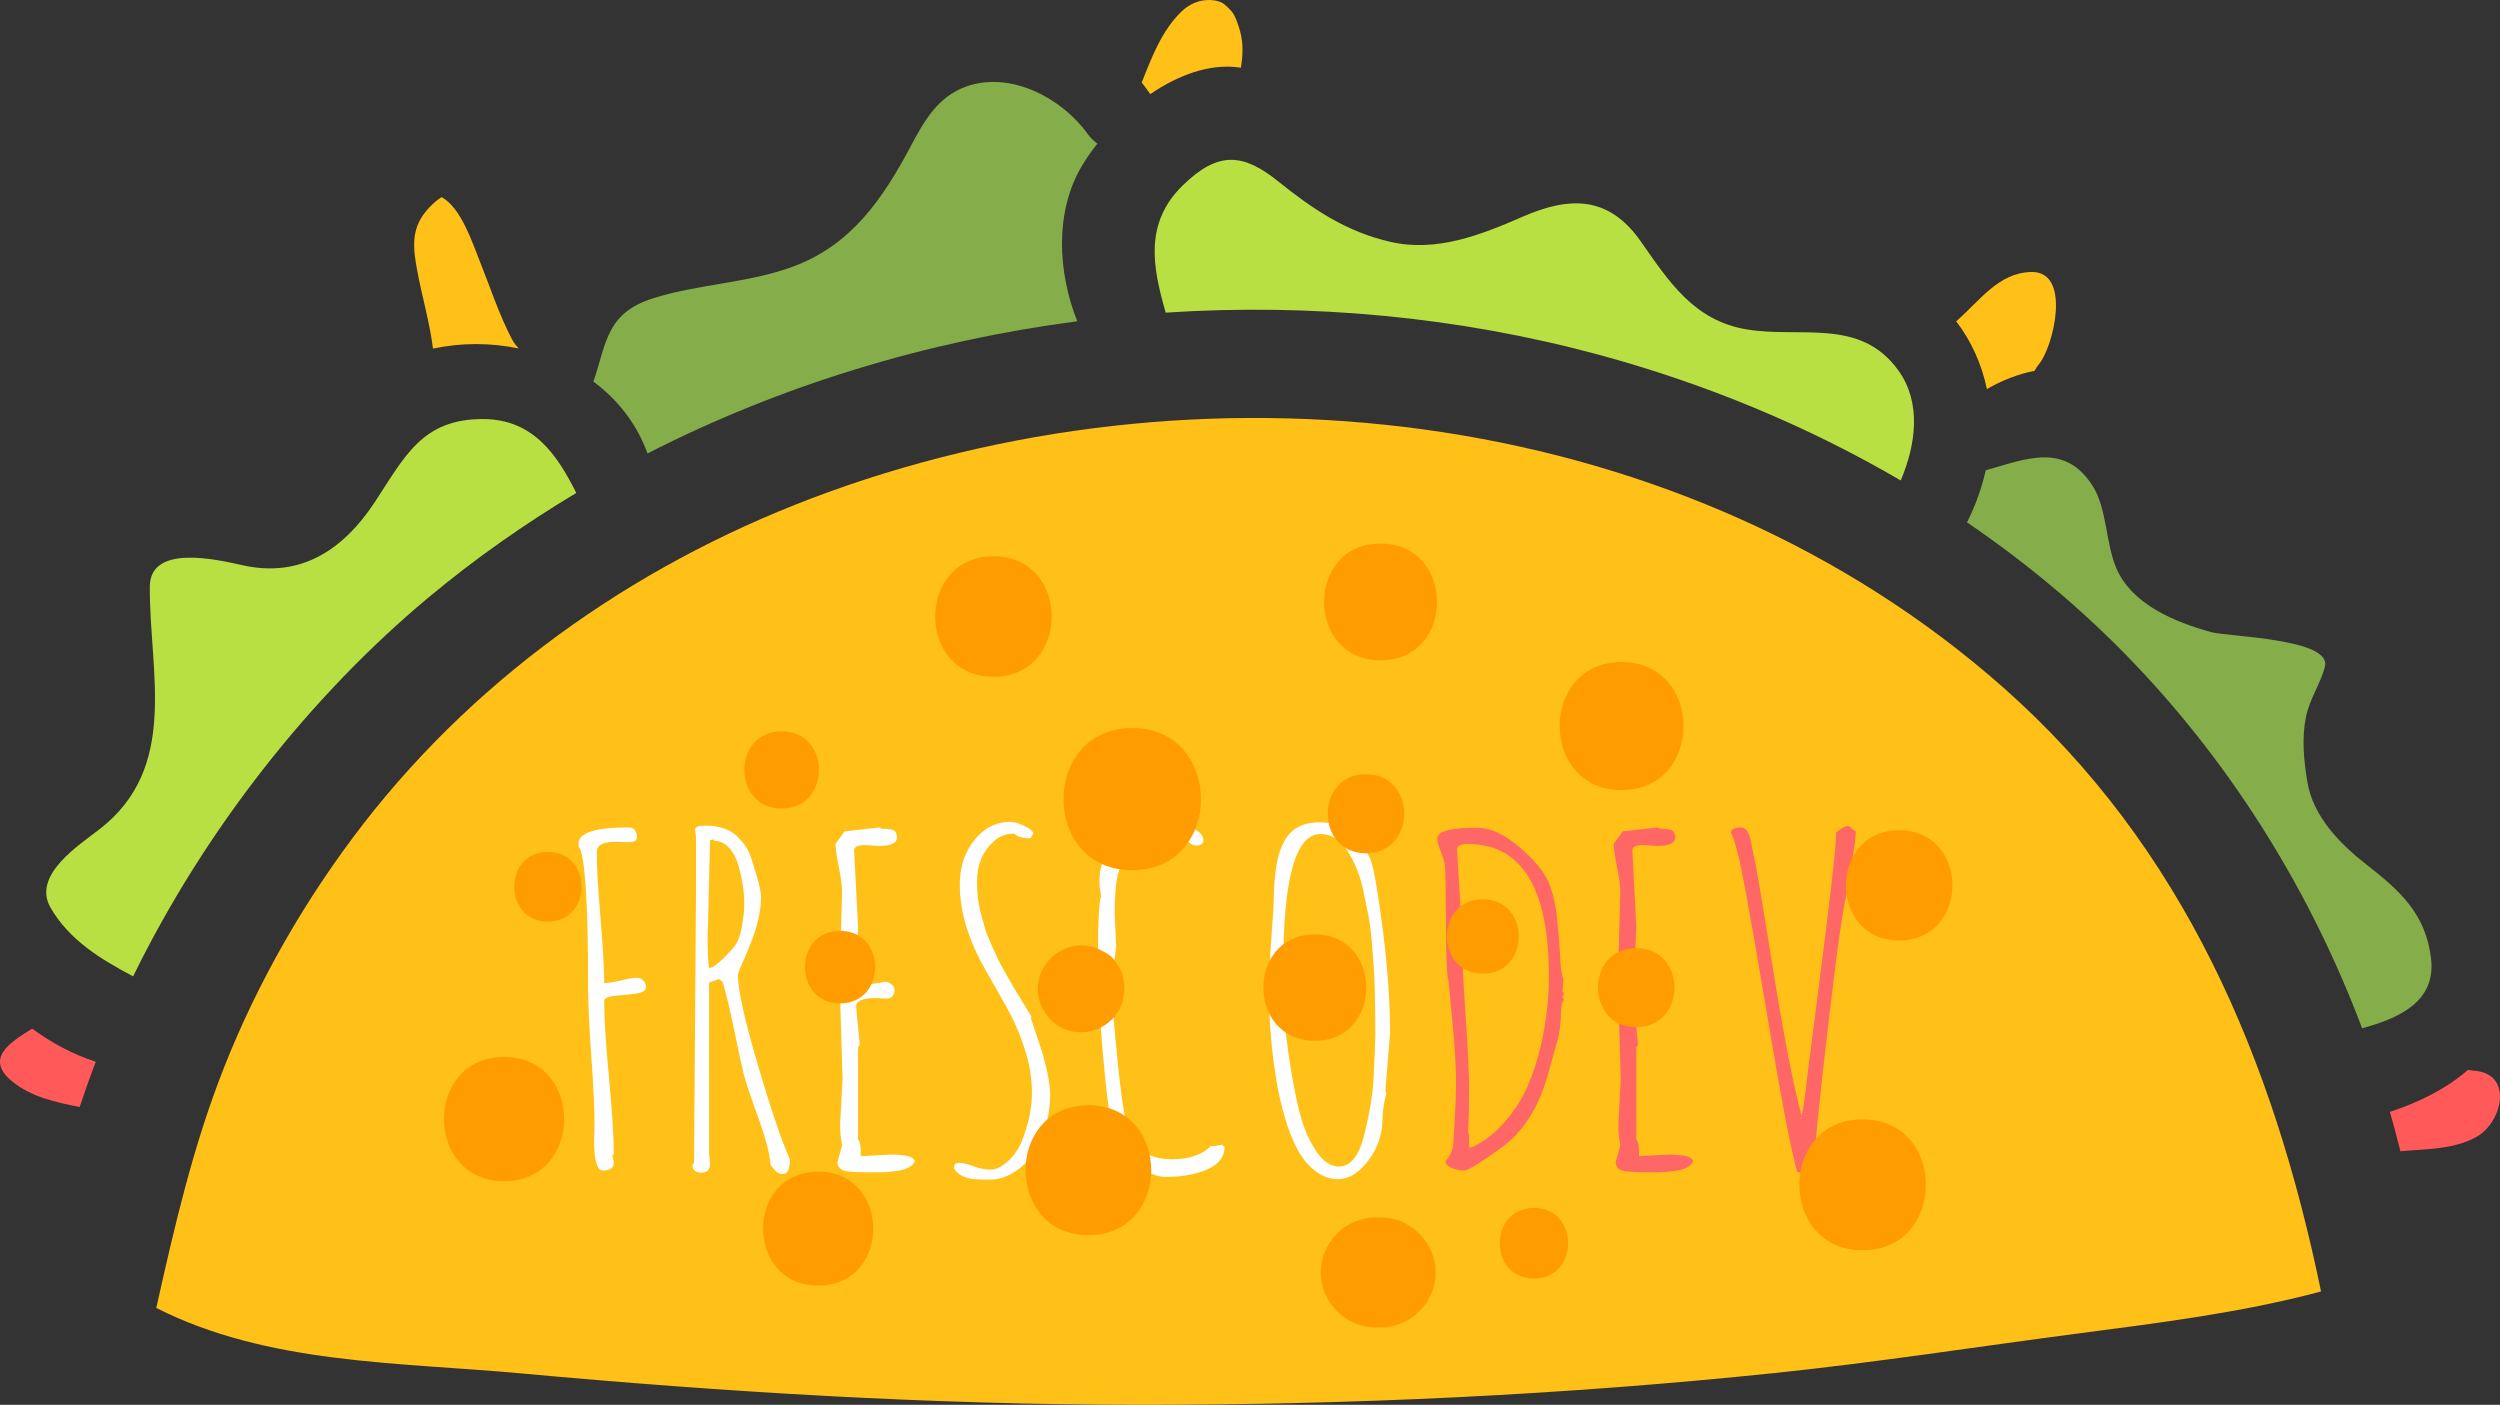 <?xml version="1.0" encoding="utf-8"?>
<!-- Generator: Adobe Illustrator 16.0.0, SVG Export Plug-In . SVG Version: 6.00 Build 0)  -->
<!DOCTYPE svg PUBLIC "-//W3C//DTD SVG 1.1//EN" "http://www.w3.org/Graphics/SVG/1.1/DTD/svg11.dtd">
<svg version="1.1" id="Layer_1" xmlns="http://www.w3.org/2000/svg" xmlns:xlink="http://www.w3.org/1999/xlink" x="0px" y="0px"
	 width="311.462px" height="175.019px" viewBox="0 0 311.462 175.019" style="enable-background:new 0 0 311.462 175.019;"
	 xml:space="preserve">
<rect x="0" y="0" width="311.462" height="175.019" fill="#333333" stroke="none"/>
<style type="text/css">
<![CDATA[
	.st0{fill:#85AD4A;}
	.st1{fill:#B9E043;}
	.st2{fill:#FF5959;}
	.st3{fill:#FF6666;}
	.st4{fill:#FF9D00;}
	.st5{fill:#FFC117;}
	.st6{fill:#FFFFFF;}
]]>
</style>
<g id="intrographic">
	<g id="taco">
		<path class="st5" d="M154.344,8.397c0.085,0.012,0.165,0.03,0.25,0.042c0.258-1.499,0.303-3.005-0.066-4.437
			c-0.229-0.895-0.682-2.157-1.107-2.613c-0.705-0.754-1.059-1.081-1.727-1.256c-1.14-0.301-2.97-0.183-4.521,1.325
			c-2.411,2.342-3.674,5.644-4.891,8.721c-0.014,0.034-0.033,0.061-0.047,0.094c0.375,0.475,0.734,0.957,1.072,1.452
			C146.738,9.386,150.629,7.903,154.344,8.397z"/>
		<path class="st5" d="M53.94,43.432c3.511-0.751,7.171-0.749,10.647-0.024c-0.001-0.019,0.001-0.039,0-0.057
			c-0.293-0.303-0.57-0.645-0.8-1.083c-1.61-3.063-2.676-6.389-3.963-9.594c-0.941-2.351-2.364-6.812-4.812-8.118
			c-0.785,0.504-1.444,1.142-2.03,1.876c-1.784,2.238-1.505,4.538-1.02,7.192C52.565,36.917,53.539,40.155,53.94,43.432z"/>
		<path class="st0" d="M80.671,56.492c16.647-8.515,34.89-14.028,53.541-16.467c-2.447-6.157-2.8-13.592,0.527-19.275
			c0.547-0.935,1.224-1.899,1.983-2.86c-0.442-0.309-0.856-0.704-1.216-1.207c-3.207-4.462-9.588-7.864-15.115-5.907
			c-3.526,1.248-5.239,4.26-6.908,7.404c-3.486,6.567-7.412,12.343-14.662,15.024c-5.653,2.09-11.75,2.158-17.466,3.961
			c-5.901,1.861-5.811,5.736-7.427,10.373C76.932,49.775,79.328,52.779,80.671,56.492z"/>
		<path class="st5" d="M253.463,46.198c0.168-0.292,0.36-0.583,0.597-0.873c1.774-2.189,4.059-11.563-1.005-11.441
			c-4.126,0.1-6.467,3.672-9.344,6.144c1.914,2.503,3.191,5.378,3.824,8.443C249.391,47.399,251.415,46.603,253.463,46.198z"/>
		<path class="st1" d="M53.357,74.458c5.796-4.833,11.974-9.174,18.438-13.043c-2.37-4.747-5.365-9.169-11.546-9.207
			c-7.708-0.048-9.852,4.752-13.594,10.405c-3.851,5.819-9.125,9.428-16.394,7.816c-3.142-0.696-11.571-2.71-11.598,2.657
			c-0.055,10.7,3.695,22.515-6.269,30.229c-2.523,1.956-8.415,5.71-6.106,9.747c2.315,4.05,6.266,6.441,10.297,8.578
			C25.553,103.313,38.747,86.64,53.357,74.458z"/>
		<path class="st0" d="M302.865,119.351c-0.692-5.581-3.921-8.417-8.083-11.673c-3.287-2.571-6.627-5.977-7.328-10.301
			c-0.432-2.671-0.708-5.396-0.162-8.081c0.457-2.245,1.816-4.103,2.357-6.25c0.882-3.505-12.081-3.708-14.197-4.297
			c-4.414-1.23-9.857-3.399-11.804-7.998c-1.307-3.088-1.165-7.406-2.909-10.17c-3.508-5.561-8.402-3.37-13.348-1.992
			c-0.488,2.189-1.262,4.371-2.332,6.488c7.573,5.165,14.639,11.065,20.98,17.729c12.385,13.019,21.927,28.542,28.244,45.299
			C298.754,126.893,303.549,124.86,302.865,119.351z"/>
		<path class="st2" d="M308.118,133.384c-0.228-0.014-0.43-0.061-0.641-0.099c-2.782,2.421-6.124,4.043-9.733,5.24
			c0.47,1.624,0.901,3.261,1.313,4.902c3.283-0.297,6.678-0.209,9.504-1.808C311.782,139.797,313.196,133.66,308.118,133.384z"/>
		<path class="st2" d="M1.596,134.792c2.338,1.877,5.368,2.553,8.331,3.121c0.623-1.886,1.287-3.766,2.005-5.633
			c-2.79-0.905-5.492-2.336-7.924-4.131C1.236,129.869-2.007,131.9,1.596,134.792z"/>
		<path class="st1" d="M147.398,23.053c-4.856,4.715-3.821,10.173-2.167,15.895c18.221-1.189,36.605,0.537,54.062,5.277
			c13.076,3.551,25.782,8.776,37.51,15.634c1.878-4.439,2.624-9.662-0.302-13.72c-4.76-6.6-12.172-3.976-18.9-5.101
			c-6.525-1.091-9.639-5.887-13.152-10.918c-4.026-5.771-8.902-5.672-14.768-3.114c-5.193,2.266-10.713,4.455-16.486,3.121
			c-5.506-1.273-9.627-4.055-13.972-7.545C154.881,19.093,151.772,18.803,147.398,23.053z"/>
		<path id="shell" class="st5" d="M249.526,85.609c-39.303-34.688-97.743-41.866-146.275-24.317
			c-22.725,8.219-43.151,22.199-58.007,41.381c-7.079,9.139-13.089,19.567-17.333,30.323c-3.87,9.807-6.17,19.797-8.44,29.953
			c13.827,7.023,30.101,6.75,45.269,8.139c25.625,2.352,51.32,3.912,77.058,3.932c26.48,0.021,52.961-1.219,79.305-3.963
			c12.568-1.311,25.02-3.25,37.541-4.893c10.266-1.348,20.527-2.596,30.523-5.268C283.217,132.081,272.151,105.575,249.526,85.609z"
			/>
	</g>
	<g id="frescodev">
		<path class="st6" d="M78.185,104.926l-1.534-0.055c-1.534,0-2.301,0.432-2.301,1.295c0,1.836,0.153,4.554,0.46,8.153
			c0.307,3.599,0.46,6.317,0.46,8.153c0.491,0,1.197-0.11,2.117-0.33c0.92-0.221,1.569-0.331,1.948-0.331
			c0.378,0,0.665,0.129,0.859,0.386c0.194,0.258,0.292,0.505,0.292,0.744c0,0.459-0.435,0.743-1.304,0.854
			c-0.87,0.11-1.739,0.202-2.608,0.275c-0.87,0.073-1.304,0.294-1.304,0.661c0,2.13,0.199,5.302,0.598,9.517
			c0.399,4.214,0.599,7.377,0.599,9.488l-0.184,0.304c0.123,0.275,0.184,0.551,0.184,0.826c0,0.643-0.46,0.964-1.381,0.964
			c-0.716,0-1.074-1.276-1.074-3.829l0.061-1.817c0-1.91-0.133-4.752-0.399-8.525c-0.266-3.773-0.399-6.605-0.399-8.497
			c0-10.907-0.398-16.811-1.196-17.71v-0.358c0-1.34,2.076-2.011,6.229-2.011c0.695,0,1.043,0.432,1.043,1.294
			C79.351,104.743,78.962,104.926,78.185,104.926z"/>
		<path class="st6" d="M86.715,104.375l-0.123-1.019c0-0.331,0.419-0.496,1.258-0.496c1.718,0,3.032,0.432,3.942,1.295
			c0.91,0.863,1.514,1.79,1.811,2.782c0.296,0.992,0.526,1.745,0.69,2.259c0.347,1.12,0.521,1.993,0.521,2.617
			c0,1.891-0.583,4.168-1.749,6.831c-0.757,1.69-1.135,2.626-1.135,2.81c0,1.836,0.818,5.541,2.455,11.113
			c1.636,5.573,2.976,9.526,4.02,11.857c0,1.23-0.276,1.846-0.829,1.846c-0.429,0-0.782-0.17-1.059-0.51
			c-0.276-0.339-0.445-0.537-0.506-0.592c-0.123-1.469-0.66-3.512-1.611-6.129c-0.951-2.616-1.534-4.36-1.749-5.233
			c-0.215-0.871-0.599-2.648-1.151-5.329s-1.043-4.737-1.473-6.17l-0.491-0.331l-1.197,0.441v21.153l0.123,1.404
			c0,0.753-0.378,1.13-1.135,1.13c-0.307,0-0.563-0.088-0.767-0.262c-0.205-0.175-0.307-0.399-0.307-0.675l0.215-0.303l0.245-34.237
			V104.375z M88.464,104.651l-0.307,12.312c0,1.616,0.062,2.819,0.184,3.608h0.123c0.307,0,0.854-0.386,1.642-1.157
			c0.787-0.771,1.33-1.386,1.626-1.846c0.296-0.458,0.537-1.221,0.721-2.286c0.184-1.064,0.276-1.951,0.276-2.658
			s-0.057-1.446-0.169-2.217c-0.112-0.771-0.292-1.607-0.537-2.507c-0.246-0.899-0.634-1.647-1.166-2.245
			c-0.532-0.597-1.156-0.895-1.872-0.895v-0.166L88.464,104.651z"/>
		<path class="st6" d="M107.242,144.039l3.774-0.193c1.964,0,2.946,0.303,2.946,0.909c-0.348,0.551-0.972,0.904-1.872,1.061
			c-0.9,0.155-1.77,0.233-2.608,0.233h-1.473c-1.882,0-2.966-0.133-3.252-0.399c-0.287-0.266-0.43-0.546-0.43-0.84l0.583-2.093
			v-0.11c-0.164-0.753-0.246-1.579-0.246-2.479l0.307-5.756l-0.368-12.064l0.307-11.21c0-0.679-0.133-1.685-0.399-3.016
			c-0.266-1.331-0.409-2.309-0.429-2.934l1.135-1.57l4.387-0.496l0.215,0.165c0.982,0,1.55,0.115,1.703,0.344
			c0.153,0.23,0.23,0.473,0.23,0.73c0,0.716-0.757,1.074-2.271,1.074l-1.688-0.11c-0.92,0-1.381,0.22-1.381,0.661l0.491,9.585
			l-0.307,7.051l-0.123,0.11l0.368,0.192l3.467-0.578c0.225,0,0.47,0.105,0.736,0.316c0.266,0.212,0.399,0.427,0.399,0.647
			c0,0.753-0.317,1.129-0.951,1.129l-1.442-0.055c-1.595,0-2.393,0.358-2.393,1.074l0.46,4.737l-0.215,0.331v11.458
			c0.225,0.239,0.337,0.762,0.337,1.57V144.039z"/>
		<path class="st6" d="M128.505,126.658l-0.061,0.221c0,0.019,0.48,1.469,1.442,4.352c0.634,2.241,0.951,3.967,0.951,5.179
			s-0.159,2.396-0.476,3.553c-0.317,1.157-0.778,2.269-1.381,3.333c-0.604,1.065-1.432,1.941-2.485,2.631
			c-1.054,0.688-2.066,1.032-3.038,1.032s-1.662-0.019-2.071-0.055c-1.208-0.11-2.056-0.561-2.547-1.35
			c0-0.459,0.22-0.688,0.66-0.688c0.439,0,1.033,0.143,1.78,0.427c0.747,0.285,1.458,0.427,2.132,0.427s1.396-0.349,2.163-1.047
			c0.767-0.697,1.355-1.561,1.764-2.589c0.818-2.094,1.228-4.054,1.228-5.881s-0.307-3.686-0.92-5.577s-1.366-3.617-2.255-5.179
			c-0.89-1.561-1.775-3.121-2.654-4.683c-2.107-3.708-3.161-7.216-3.161-10.521c0-2.736,0.92-4.921,2.762-6.555
			c1.002-0.863,2.178-1.294,3.528-1.294c0.43,0,0.982,0.151,1.657,0.454c0.675,0.303,1.084,0.62,1.228,0.95l-0.368,0.634
			c-0.941,0-1.626-0.193-2.056-0.579c-1.002,0-1.862,0.34-2.578,1.019c-1.35,1.249-2.025,2.883-2.025,4.903
			c0,1.487,0.133,2.723,0.399,3.705c0.266,0.983,0.47,1.731,0.614,2.245c0.143,0.514,0.399,1.166,0.767,1.956
			s0.639,1.377,0.813,1.763c0.173,0.385,0.511,1.019,1.012,1.901c0.501,0.881,0.829,1.45,0.982,1.707
			c0.153,0.258,0.532,0.878,1.135,1.859C128.05,125.892,128.402,126.475,128.505,126.658z"/>
		<path class="st6" d="M139.06,117.955l-0.553,4.077c0,2.222,0.276,5.932,0.829,11.128s1.113,8.189,1.688,8.979
			c1.104,1.524,2.756,2.286,4.955,2.286s3.809-0.541,4.832-1.625c0.389,0,0.869-0.063,1.443-0.192l0.307,0.303
			c0,1.8-1.596,2.975-4.787,3.525c-0.758,0.129-1.611,0.193-2.563,0.193s-2.07-0.423-3.359-1.268c-1.289-0.844-2.199-1.78-2.73-2.81
			c-0.533-1.027-1.055-4.223-1.565-9.585c-0.511-5.361-0.767-10.081-0.767-14.157c0-4.077,0.133-6.482,0.398-7.217
			c-0.143-0.643-0.215-1.249-0.215-1.818c0-2.258,0.9-4.017,2.7-5.274s4.009-1.887,6.628-1.887c0.715,0,1.498,0.202,2.348,0.606
			c0.848,0.404,1.273,0.9,1.273,1.487c0,0.422-0.328,0.633-0.982,0.633c-0.184,0-0.439-0.114-0.768-0.344
			c-0.326-0.229-0.598-0.344-0.813-0.344s-0.445,0.037-0.691,0.11c-0.49-0.147-0.992-0.221-1.502-0.221
			c-0.512,0-1.131,0.097-1.857,0.29s-1.33,0.44-1.811,0.744c-0.48,0.303-0.889,0.712-1.227,1.226
			c-0.338,0.514-0.599,1.005-0.783,1.474c-0.184,0.468-0.326,1.07-0.429,1.804c-0.123,1.046-0.185,2.341-0.185,3.884L139.06,117.955
			z"/>
		<path class="st6" d="M173.179,128.696l-0.583,7.271l0.122,0.221c-0.327,1.268-0.49,2.406-0.49,3.416s-0.226,2.052-0.676,3.126
			c-0.449,1.074-1.119,2.038-2.009,2.892c-0.891,0.854-1.847,1.281-2.869,1.281c-1.023,0-1.975-0.35-2.854-1.047
			c-0.88-0.697-1.611-1.593-2.194-2.686c-0.583-1.092-1.094-2.387-1.534-3.884c-0.439-1.496-0.782-2.965-1.027-4.407
			c-0.246-1.441-0.45-2.933-0.614-4.476c-0.245-2.57-0.368-4.797-0.368-6.68c0-1.882,0.093-4.025,0.276-6.431
			c0.185-2.405,0.286-3.957,0.307-4.655c0.021-0.698,0.041-1.313,0.062-1.846c0.021-0.532,0.071-1.17,0.153-1.914
			s0.189-1.396,0.322-1.956s0.332-1.134,0.599-1.722c0.266-0.587,0.593-1.074,0.981-1.459c0.859-0.863,2.061-1.295,3.605-1.295
			c1.544,0,2.817,0.377,3.82,1.129c0.143,0.202,0.517,0.652,1.12,1.35c0.603,0.698,1.053,1.363,1.35,1.997
			c0.296,0.633,0.629,2.189,0.997,4.668C172.677,118.019,173.179,123.721,173.179,128.696z M164.496,103.907
			c-3.089,0-4.633,5.573-4.633,16.719v2.204c0,2.607,0.22,5.412,0.659,8.414c0.439,3.003,0.9,5.44,1.381,7.313
			s1.155,3.471,2.025,4.792c0.869,1.322,1.836,1.983,2.899,1.983c1.432,0,2.475-1.309,3.13-3.925
			c0.654-2.617,1.043-4.944,1.166-6.982c0.143-2.791,0.215-4.608,0.215-5.454v-1.35c0-0.697-0.006-1.289-0.016-1.776
			c-0.011-0.486-0.026-1.285-0.046-2.396c-0.021-1.11-0.062-2.098-0.123-2.96c-0.062-0.864-0.144-1.91-0.245-3.141
			c-0.103-1.23-0.246-2.328-0.43-3.292c-0.185-0.964-0.395-1.992-0.629-3.085c-0.235-1.092-0.521-2.034-0.859-2.823
			c-0.338-0.789-0.721-1.524-1.15-2.204C166.96,104.587,165.846,103.907,164.496,103.907z"/>
		<path class="st3" d="M181.34,137.483l0.062-2.259c0-2.203-0.144-4.765-0.43-7.685s-0.46-4.737-0.521-5.454
			c-0.184-0.349-0.286-2.704-0.307-7.065c-0.021-4.361-0.066-6.78-0.138-7.258c-0.072-0.477-0.246-1.046-0.521-1.708
			c-0.276-0.661-0.415-1.185-0.415-1.57c0-0.899,1.575-1.35,4.726-1.35h0.307c1.596,0,3.313,0.79,5.155,2.369
			c1.841,1.58,3.042,3.002,3.604,4.269s0.937,2.787,1.12,4.559c0.185,1.772,0.312,3.393,0.384,4.861
			c0.071,1.469,0.209,2.397,0.414,2.782l-0.123,1.516l0.185,0.275l-0.185,0.468l0.185,0.275c-0.245,0.35-0.368,0.873-0.368,1.57
			c0,0.698-0.041,1.341-0.123,1.928c-0.082,0.588-0.164,1.047-0.245,1.378c-0.082,0.33-0.22,0.821-0.414,1.473
			c-0.195,0.652-0.486,1.694-0.875,3.127c-1.146,4.04-3.048,7.023-5.707,8.951c-2.659,1.929-4.229,2.893-4.71,2.893
			s-0.972-0.097-1.473-0.289c-0.501-0.193-0.782-0.473-0.844-0.841c0.593-0.679,0.921-1.432,0.982-2.258L181.34,137.483z
			 M181.525,105.78l0.552,9.365c0,2.424,0.158,6.018,0.476,10.784c0.317,4.765,0.476,7.987,0.476,9.668
			c0,1.68-0.041,3.53-0.122,5.55l0.122,0.221v1.598h0.308c1.574-0.753,2.966-1.832,4.173-3.237c1.206-1.404,2.143-2.873,2.808-4.406
			c0.664-1.533,1.212-3.209,1.641-5.027c0.676-2.975,1.013-5.857,1.013-8.648c0-10.999-3.375-16.499-10.125-16.499
			C182.005,105.146,181.566,105.358,181.525,105.78z"/>
		<path class="st3" d="M204.199,144.039l3.774-0.193c1.964,0,2.945,0.303,2.945,0.909c-0.348,0.551-0.972,0.904-1.871,1.061
			c-0.9,0.155-1.77,0.233-2.608,0.233h-1.473c-1.882,0-2.966-0.133-3.253-0.399c-0.286-0.266-0.429-0.546-0.429-0.84l0.583-2.093
			v-0.11c-0.164-0.753-0.246-1.579-0.246-2.479l0.307-5.756l-0.368-12.064l0.308-11.21c0-0.679-0.134-1.685-0.399-3.016
			c-0.266-1.331-0.409-2.309-0.43-2.934l1.136-1.57l4.388-0.496l0.215,0.165c0.981,0,1.549,0.115,1.702,0.344
			c0.154,0.23,0.23,0.473,0.23,0.73c0,0.716-0.757,1.074-2.271,1.074l-1.688-0.11c-0.921,0-1.381,0.22-1.381,0.661l0.491,9.585
			l-0.307,7.051l-0.123,0.11l0.368,0.192l3.467-0.578c0.226,0,0.471,0.105,0.736,0.316c0.266,0.212,0.399,0.427,0.399,0.647
			c0,0.753-0.317,1.129-0.951,1.129l-1.442-0.055c-1.596,0-2.394,0.358-2.394,1.074l0.461,4.737l-0.215,0.331v11.458
			c0.225,0.239,0.337,0.762,0.337,1.57V144.039z"/>
		<path class="st3" d="M224.849,146.215c-0.144,0-0.46-0.074-0.951-0.221c-0.757-2.735-1.841-8.3-3.252-16.691
			s-2.48-14.552-3.207-18.482c-0.726-3.929-1.334-6.308-1.825-7.134c0.143-0.404,0.563-0.606,1.258-0.606
			c0.675,0,1.115,0.679,1.319,2.038c0.041,0.184,0.204,0.974,0.491,2.369c0.286,1.396,1.048,5.963,2.286,13.704
			c1.237,7.739,2.397,13.693,3.482,17.861c0.225-1.102,0.394-2.176,0.506-3.223c0.112-1.046,0.599-4.884,1.458-11.513
			c1.554-11.991,2.331-18.775,2.331-20.355v-0.22c0.614-0.551,1.136-0.827,1.565-0.827l0.368,0.221h-0.123l0.645,0.44
			c0,0.79-0.148,1.956-0.445,3.498c-0.296,1.542-0.444,2.709-0.444,3.498c-0.43,0.698-1.238,6.064-2.424,16.099
			c-1.187,10.036-1.801,16.137-1.841,18.303C225.698,145.802,225.299,146.215,224.849,146.215z M224.451,139.219l-0.123,0.138h0.215
			L224.451,139.219z"/>
	</g>
	<g id="tacodots">
		<path class="st4" d="M62.8,131.677c-9.985,0-9.985,15.483,0,15.483S72.786,131.677,62.8,131.677z"/>
		<path class="st4" d="M97.379,91.111c-6.203,0-6.203,9.619,0,9.619C103.582,100.73,103.582,91.111,97.379,91.111z"/>
		<path class="st4" d="M104.659,115.974c-5.824,0-5.824,9.032,0,9.032S110.483,115.974,104.659,115.974z"/>
		<path class="st4" d="M141.057,90.704c-11.421,0-11.421,17.712,0,17.712C152.48,108.416,152.48,90.704,141.057,90.704z"/>
		<path class="st4" d="M135.598,137.695c-10.439,0-10.439,16.188,0,16.188S146.038,137.695,135.598,137.695z"/>
		<path class="st4" d="M163.807,116.412c-8.548,0-8.548,13.254,0,13.254S172.355,116.412,163.807,116.412z"/>
		<path class="st4" d="M202.026,82.484c-10.289,0-10.289,15.953,0,15.953C212.313,98.438,212.313,82.484,202.026,82.484z"/>
		<path class="st4" d="M203.845,118.112c-6.354,0-6.354,9.854,0,9.854S210.2,118.112,203.845,118.112z"/>
		<path class="st4" d="M191.105,150.489c-5.672,0-5.672,8.798,0,8.798C196.779,159.287,196.779,150.489,191.105,150.489z"/>
		<path class="st4" d="M232.054,139.455c-10.515,0-10.515,16.306,0,16.306S242.569,139.455,232.054,139.455z"/>
		<path class="st4" d="M236.604,103.438c-8.85,0-8.85,13.725,0,13.725C245.455,117.162,245.455,103.438,236.604,103.438z"/>
		<path class="st4" d="M68.26,106.14c-5.598,0-5.598,8.681,0,8.681C73.858,114.82,73.858,106.14,68.26,106.14z"/>
		<path class="st4" d="M123.769,69.305c-9.683,0-9.683,15.014,0,15.014S133.451,69.305,123.769,69.305z"/>
		<path class="st4" d="M101.929,145.971c-9.153,0-9.153,14.193,0,14.193S111.082,145.971,101.929,145.971z"/>
		<path class="st4" d="M171.997,67.718c-9.381,0-9.381,14.546,0,14.546C181.376,82.264,181.376,67.718,171.997,67.718z"/>
		<path class="st4" d="M171.997,151.666h-0.59c-3.74,0-6.862,3.121-6.862,6.861c0,3.741,3.122,6.862,6.862,6.862h0.59
			c3.741,0,6.862-3.121,6.862-6.862C178.859,154.787,175.738,151.666,171.997,151.666z"/>
		<path class="st4" d="M139.118,120.037c-0.002-0.002-0.003-0.006-0.004-0.008c-0.427-0.728-1.061-1.239-1.808-1.568
			c-0.795-0.458-1.652-0.689-2.571-0.691c-0.975,0-1.936,0.292-2.77,0.789c-1.637,0.978-2.672,2.744-2.672,4.66
			c0,2.399,1.646,4.566,3.961,5.203c2.334,0.642,4.872-0.394,6.094-2.48C140.338,124.25,140.368,121.668,139.118,120.037z"/>
		<path class="st4" d="M170.177,96.452c-6.354,0-6.354,9.854,0,9.854C176.531,106.306,176.531,96.452,170.177,96.452z"/>
		<path class="st4" d="M184.737,112.035c-5.976,0-5.976,9.268,0,9.268S190.712,112.035,184.737,112.035z"/>
	</g>
</g>
</svg>
